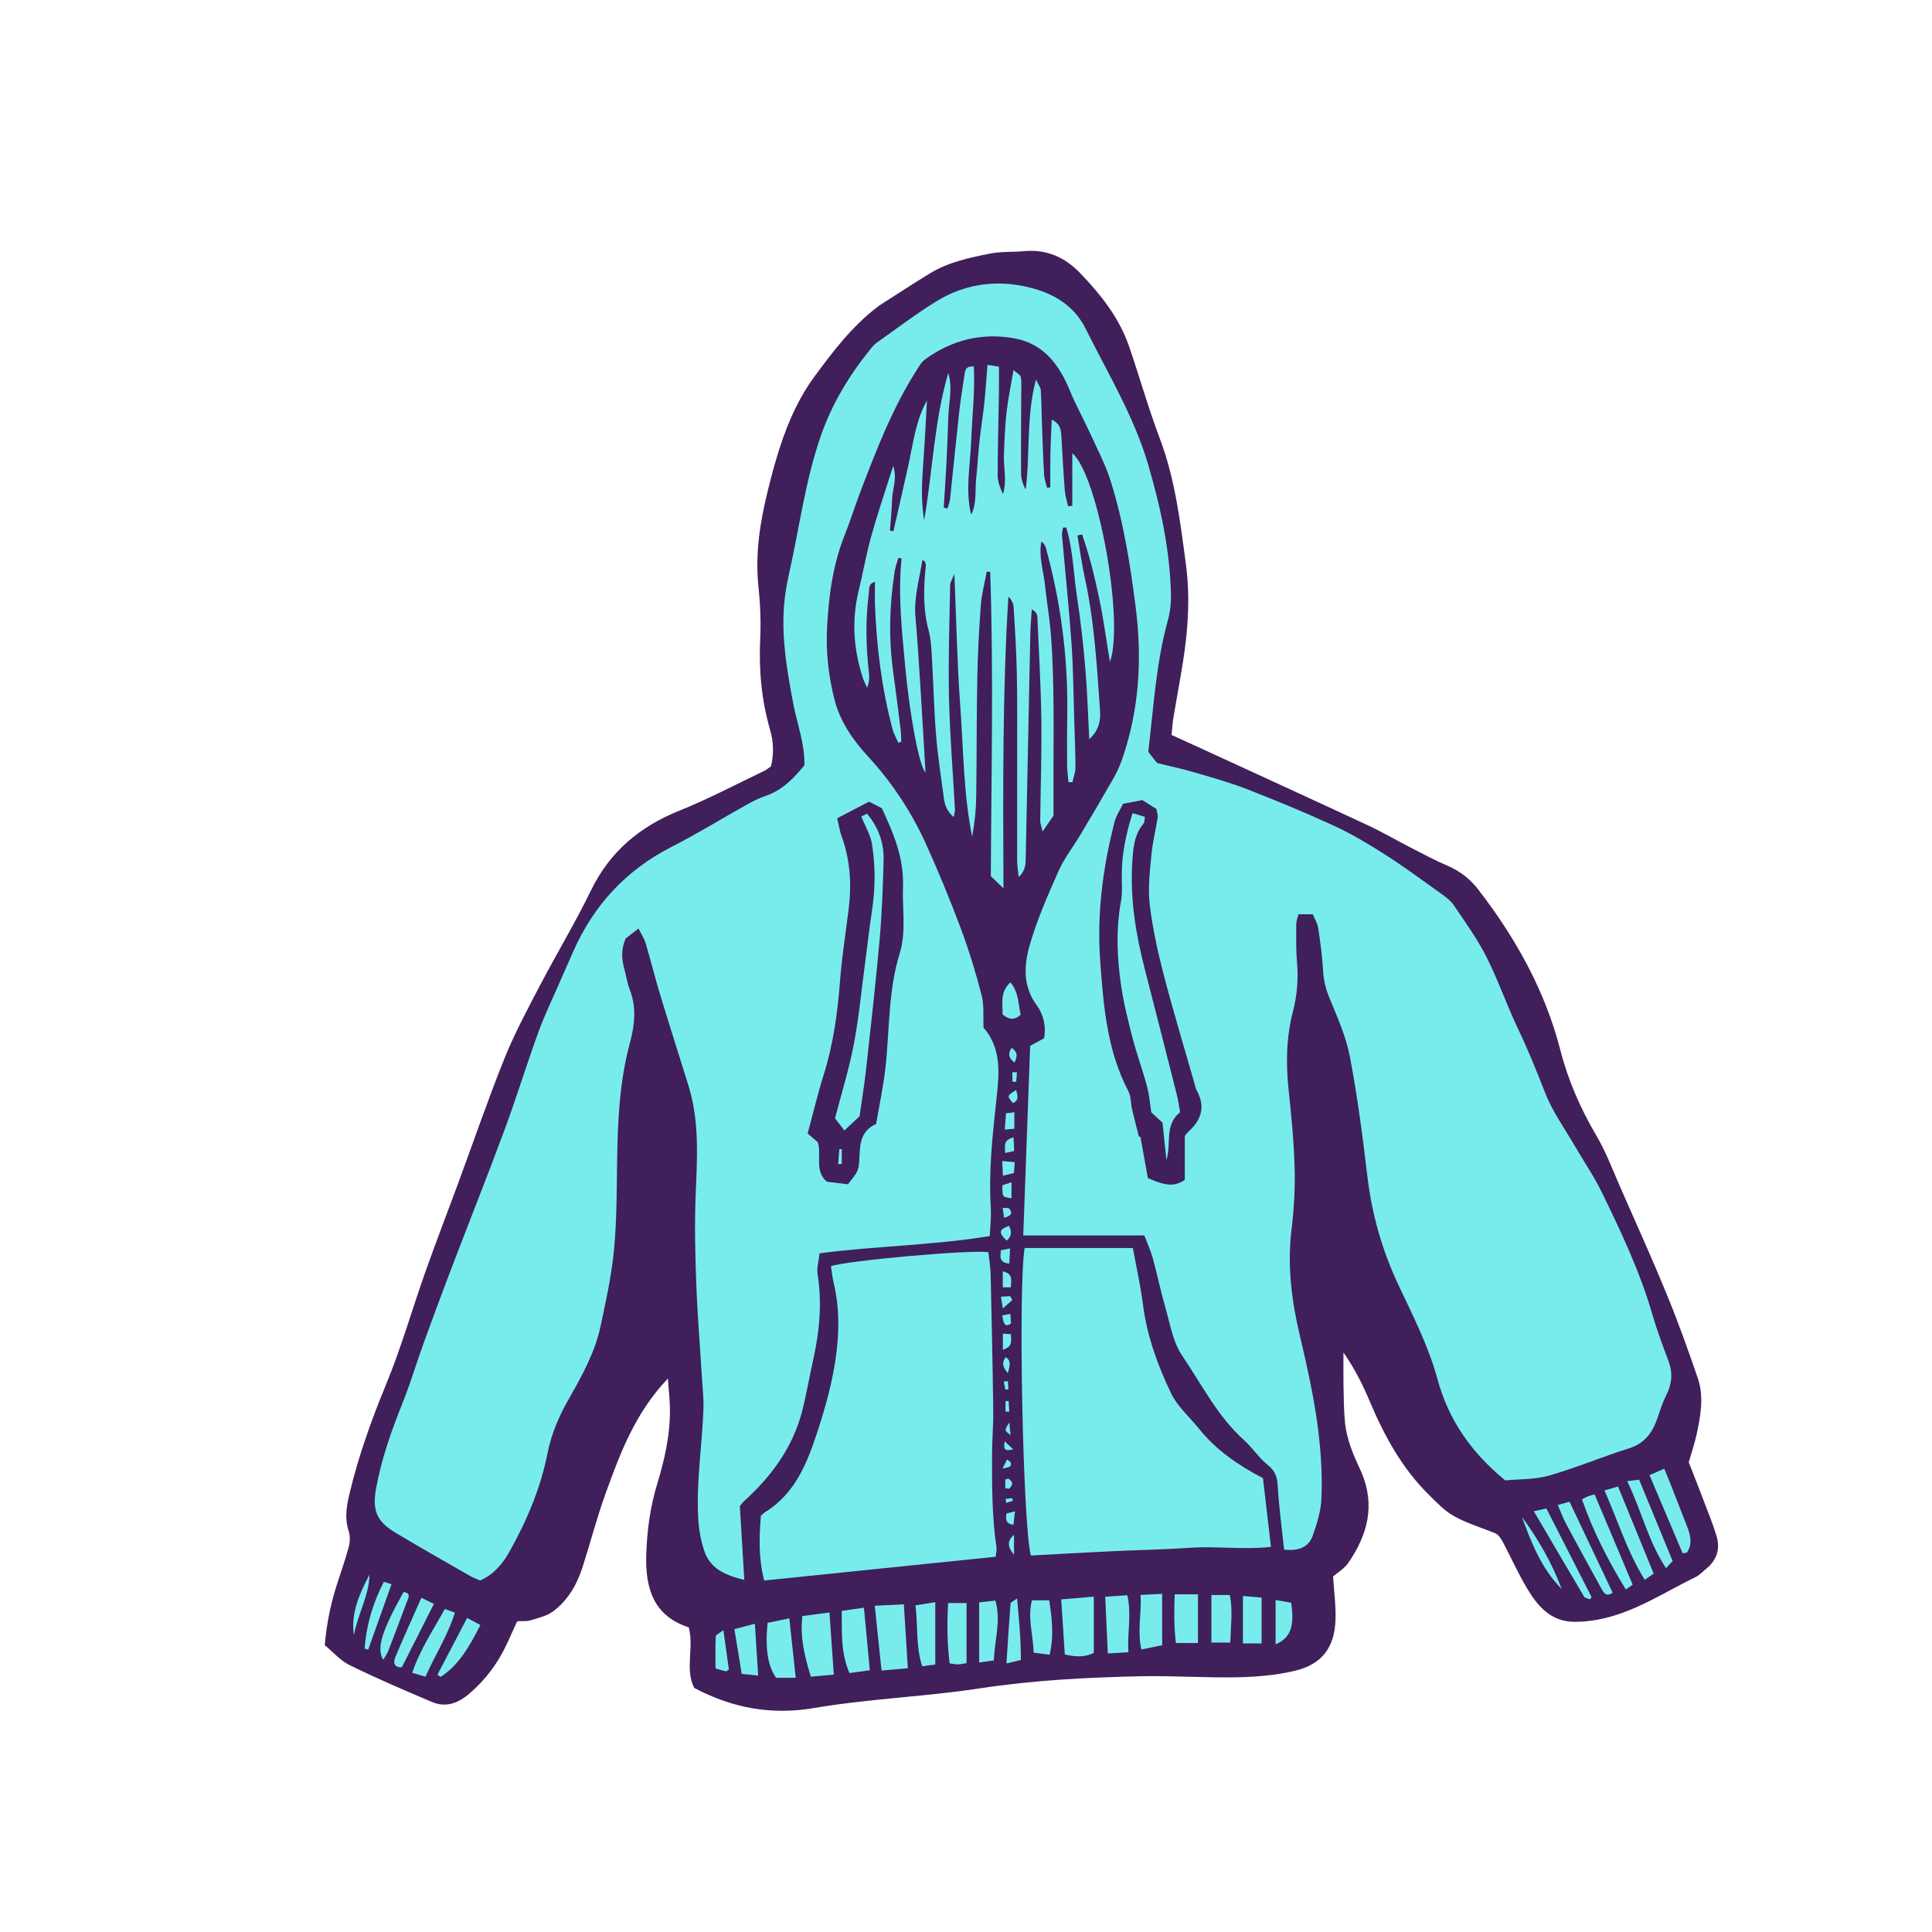 <svg version="1.1" id="svg" xmlns="http://www.w3.org/2000/svg" xmlns:xlink="http://www.w3.org/1999/xlink" x="0px" y="0px"
	 width="200px" height="200px" viewBox="0 0 200 200" enable-background="new 0 0 200 200" xml:space="preserve">
<path class="stroke" fill="#401f5b"  d="M177.705,159.046c-0.354-1.203-0.835-2.369-1.281-3.544c-0.551-1.45-1.123-2.894-1.604-4.129
	c0.326-1.142,0.623-2.002,0.812-2.885c0.415-1.93,0.777-3.901,0.122-5.822c-0.989-2.902-2.028-5.794-3.191-8.63
	c-1.528-3.725-3.188-7.395-4.809-11.08c-0.79-1.796-1.475-3.66-2.466-5.342c-1.652-2.802-2.948-5.738-3.751-8.869
	c-1.595-6.214-4.641-11.661-8.531-16.689c-0.852-1.098-1.904-1.9-3.193-2.452c-1.294-0.552-2.537-1.223-3.789-1.865
	c-1.478-0.758-2.915-1.602-4.419-2.303c-5.793-2.697-11.604-5.354-17.41-8.025c-0.95-0.437-1.903-0.865-2.914-1.325
	c0.067-0.671,0.094-1.216,0.184-1.751c0.313-1.885,0.666-3.763,0.971-5.648c0.55-3.396,0.784-6.852,0.334-10.231
	c-0.587-4.421-1.119-8.877-2.727-13.118c-1.176-3.102-2.071-6.31-3.15-9.449c-1.021-2.972-2.924-5.378-5.069-7.61
	c-1.589-1.653-3.494-2.502-5.83-2.278c-1.152,0.109-2.336,0.022-3.463,0.243c-2.166,0.425-4.348,0.888-6.27,2.059
	c-1.756,1.069-3.475,2.202-5.21,3.307c-0.085,0.055-0.161,0.122-0.241,0.183c-2.635,2.011-4.61,4.623-6.548,7.258
	c-0.71,0.965-1.327,2.017-1.861,3.092c-1.37,2.766-2.199,5.727-2.932,8.708c-0.797,3.239-1.307,6.5-0.954,9.865
	c0.187,1.797,0.267,3.625,0.181,5.428c-0.151,3.202,0.133,6.335,1.024,9.411c0.358,1.239,0.405,2.477,0.094,3.772
	c-0.224,0.152-0.454,0.358-0.722,0.486c-2.901,1.382-5.749,2.895-8.725,4.089c-4.11,1.652-7.217,4.224-9.184,8.265
	c-1.649,3.388-3.604,6.625-5.351,9.969c-1.28,2.448-2.593,4.897-3.619,7.456c-1.723,4.295-3.226,8.678-4.828,13.02
	c-1.114,3.021-2.277,6.023-3.352,9.058c-1.377,3.885-2.505,7.87-4.077,11.673c-1.523,3.688-2.854,7.407-3.775,11.283
	c-0.308,1.291-0.522,2.545-0.087,3.863c0.162,0.493,0.151,1.112,0.016,1.619c-0.365,1.359-0.844,2.688-1.269,4.03
	c-0.621,1.968-1.035,3.974-1.221,6.17c0.857,0.706,1.608,1.596,2.565,2.063c2.795,1.367,5.657,2.604,8.524,3.813
	c1.442,0.609,2.695,0.15,3.881-0.865c1.682-1.441,2.953-3.152,3.88-5.141c0.358-0.767,0.703-1.54,1.071-2.349
	c0.509-0.028,0.979,0.03,1.394-0.097c0.801-0.245,1.684-0.446,2.333-0.932c1.531-1.146,2.459-2.777,3.04-4.581
	c0.816-2.534,1.478-5.122,2.384-7.62c1.505-4.152,3.04-8.313,6.447-11.896c0.085,1.174,0.185,2.064,0.208,2.956
	c0.07,2.752-0.538,5.405-1.329,8.01c-0.725,2.386-1.041,4.816-1.118,7.291c-0.106,3.433,0.74,6.327,4.398,7.502
	c0.568,2.129-0.421,4.324,0.565,6.266c3.94,2.098,8.015,2.832,12.35,2.094c1.685-0.287,3.382-0.506,5.081-0.696
	c4.049-0.457,8.125-0.734,12.15-1.349c5.538-0.847,11.104-1.134,16.684-1.253c3.321-0.071,6.649,0.175,9.971,0.107
	c1.999-0.04,4.038-0.217,5.975-0.68c2.757-0.66,4.065-2.396,4.175-5.212c0.058-1.488-0.155-2.986-0.249-4.542
	c0.465-0.406,1.161-0.81,1.572-1.407c1.994-2.888,2.832-5.979,1.355-9.385c-0.381-0.878-0.809-1.74-1.115-2.644
	c-0.271-0.797-0.489-1.633-0.574-2.468c-0.127-1.25-0.13-2.514-0.158-3.773c-0.023-1.074-0.005-2.15-0.005-3.514
	c1.212,1.749,2.018,3.393,2.735,5.092c1.499,3.549,3.329,6.898,6.102,9.638c0.816,0.806,1.638,1.68,2.622,2.223
	c1.338,0.738,2.835,1.189,4.265,1.764c0.393,0.202,0.64,0.635,0.869,1.078c0.787,1.52,1.504,3.081,2.37,4.554
	c1.102,1.871,2.476,3.507,4.898,3.532c1.045,0.011,2.116-0.123,3.135-0.362c3.427-0.805,6.348-2.76,9.463-4.273
	c0.398-0.193,0.716-0.551,1.069-0.835C177.704,161.53,178.098,160.379,177.705,159.046z"/>
<path fill-rule="evenodd" clip-rule="evenodd" fill="#78eced" class="fill" d="M155.827,153.253c-3.558-2.917-5.883-6.294-7.014-10.469
	c-0.927-3.419-2.542-6.562-4.04-9.744c-1.688-3.589-2.756-7.32-3.222-11.265c-0.489-4.143-1.029-8.288-1.811-12.382
	c-0.4-2.099-1.304-4.117-2.127-6.112c-0.396-0.958-0.603-1.88-0.658-2.902c-0.079-1.452-0.282-2.901-0.501-4.34
	c-0.07-0.468-0.356-0.904-0.56-1.394c-0.534,0-0.964,0-1.479,0c-0.088,0.373-0.229,0.7-0.229,1.028
	c-0.003,1.309-0.035,2.625,0.08,3.926c0.152,1.73,0.014,3.425-0.417,5.091c-0.69,2.673-0.749,5.36-0.455,8.093
	c0.291,2.702,0.548,5.417,0.624,8.13c0.06,2.107-0.061,4.236-0.316,6.33c-0.459,3.765,0,7.413,0.869,11.071
	c1.316,5.54,2.474,11.122,2.22,16.863c-0.057,1.272-0.464,2.558-0.889,3.776c-0.44,1.265-1.52,1.615-2.972,1.465
	c-0.232-2.208-0.535-4.392-0.658-6.585c-0.052-0.936-0.264-1.56-1.025-2.172c-0.928-0.747-1.603-1.804-2.495-2.608
	c-2.742-2.472-4.366-5.768-6.393-8.745c-0.951-1.398-1.23-3.271-1.72-4.956c-0.491-1.689-0.839-3.42-1.306-5.117
	c-0.209-0.765-0.552-1.494-0.872-2.34c-4.148,0-8.25,0-12.534,0c0.24-6.601,0.475-13.064,0.713-19.628
	c0.404-0.22,0.878-0.479,1.45-0.789c0.214-1.221-0.063-2.455-0.756-3.395c-1.496-2.023-1.332-4.23-0.714-6.335
	c0.761-2.595,1.856-5.104,2.959-7.581c0.587-1.319,1.509-2.487,2.255-3.738c1.132-1.899,2.257-3.801,3.353-5.721
	c0.372-0.65,0.705-1.339,0.952-2.047c1.796-5.141,2.109-10.425,1.427-15.791c-0.565-4.438-1.254-8.862-2.612-13.137
	c-0.529-1.665-1.356-3.238-2.085-4.835c-0.688-1.507-1.504-2.96-2.131-4.491c-1.09-2.664-2.717-4.815-5.659-5.37
	c-3.344-0.629-6.497,0.124-9.275,2.137c-0.464,0.337-0.771,0.918-1.088,1.424c-2.422,3.865-4.039,8.102-5.66,12.334
	c-0.558,1.457-1.013,2.953-1.593,4.401c-1.235,3.081-1.669,6.285-1.843,9.584c-0.135,2.552,0.141,5.028,0.754,7.462
	c0.576,2.278,1.878,4.19,3.475,5.92c2.514,2.72,4.531,5.794,6.05,9.163c1.281,2.844,2.475,5.732,3.565,8.652
	c0.845,2.259,1.549,4.577,2.154,6.911c0.271,1.044,0.144,2.19,0.201,3.369c1.959,2.222,1.597,4.983,1.305,7.657
	c-0.399,3.649-0.785,7.284-0.561,10.964c0.061,0.988-0.063,1.986-0.101,2.941c-5.916,0.974-11.753,1.013-17.621,1.787
	c-0.095,0.855-0.307,1.509-0.21,2.112c0.478,2.988,0.214,5.922-0.438,8.848c-0.394,1.768-0.693,3.558-1.138,5.312
	c-0.958,3.788-3.172,6.793-6.024,9.376c-0.111,0.1-0.197,0.229-0.443,0.52c0.144,2.376,0.299,4.914,0.464,7.641
	c-2.009-0.501-3.55-1.146-4.172-3.082c-0.354-1.107-0.544-2.207-0.606-3.385c-0.197-3.788,0.419-7.521,0.548-11.283
	c0.035-1.002-0.086-2.009-0.147-3.013c-0.202-3.315-0.475-6.628-0.599-9.947c-0.114-3.009-0.182-6.028-0.066-9.035
	c0.15-3.832,0.427-7.651-0.73-11.388c-0.982-3.174-2-6.336-2.963-9.516c-0.526-1.733-0.953-3.495-1.469-5.231
	c-0.146-0.495-0.449-0.944-0.748-1.553c-0.588,0.458-1.011,0.787-1.342,1.044c-0.464,1.107-0.409,2.093-0.141,3.089
	c0.196,0.729,0.305,1.49,0.576,2.189c0.709,1.833,0.521,3.633,0.025,5.472c-1.07,3.969-1.271,8.037-1.332,12.123
	c-0.045,3.117-0.031,6.248-0.323,9.346c-0.249,2.644-0.833,5.264-1.383,7.871c-0.58,2.738-1.934,5.173-3.305,7.579
	c-1.004,1.763-1.794,3.585-2.191,5.59c-0.72,3.639-2.151,7.017-3.964,10.236c-0.699,1.243-1.593,2.315-3.011,2.956
	c-0.337-0.15-0.716-0.281-1.057-0.477c-2.576-1.479-5.163-2.942-7.71-4.471c-1.946-1.166-2.42-2.306-2.014-4.559
	c0.556-3.086,1.598-6.017,2.763-8.921c0.805-2.003,1.418-4.084,2.153-6.116c0.925-2.556,1.867-5.105,2.836-7.644
	c1.848-4.84,3.768-9.654,5.567-14.511c1.237-3.339,2.276-6.75,3.495-10.096c0.652-1.79,1.493-3.513,2.253-5.264
	c0.439-1.013,0.888-2.023,1.334-3.034c2.128-4.829,5.497-8.463,10.229-10.874c2.641-1.346,5.169-2.911,7.759-4.356
	c0.614-0.343,1.251-0.666,1.913-0.889c1.753-0.593,2.949-1.836,4.042-3.188c0.043-2.232-0.74-4.231-1.138-6.299
	c-0.637-3.312-1.213-6.638-0.988-10.028c0.079-1.2,0.288-2.4,0.553-3.575c1.07-4.754,1.669-9.612,3.292-14.248
	c1.167-3.333,2.959-6.266,5.163-8.982c0.188-0.232,0.399-0.465,0.643-0.636c2.058-1.448,4.062-2.983,6.204-4.294
	c2.678-1.638,5.731-2.148,8.749-1.573c2.729,0.521,5.27,1.695,6.647,4.469c2.303,4.639,5.015,9.096,6.478,14.107
	c1.287,4.405,2.257,8.886,2.344,13.503c0.016,0.847-0.091,1.724-0.317,2.538c-1.235,4.445-1.479,9.029-2.035,13.626
	c0.295,0.379,0.598,0.769,0.907,1.164c1.286,0.319,2.565,0.59,3.817,0.957c1.832,0.536,3.682,1.044,5.458,1.736
	c3.046,1.188,6.074,2.436,9.042,3.803c1.819,0.84,3.56,1.88,5.252,2.959c1.951,1.245,3.818,2.62,5.703,3.968
	c0.527,0.377,1.093,0.778,1.449,1.3c1.185,1.743,2.429,3.472,3.376,5.344c1.225,2.419,2.11,5.007,3.278,7.458
	c1.041,2.183,1.94,4.406,2.819,6.656c0.759,1.94,2.025,3.683,3.082,5.506c0.909,1.566,1.945,3.068,2.738,4.69
	c2.007,4.115,3.971,8.255,5.255,12.677c0.477,1.643,1.079,3.251,1.678,4.854c0.454,1.215,0.369,2.34-0.214,3.493
	c-0.383,0.757-0.645,1.579-0.919,2.387c-0.51,1.499-1.305,2.639-2.945,3.155c-2.781,0.877-5.48,2.019-8.28,2.821
	C158.896,153.171,157.289,153.106,155.827,153.253z M86.664,84.705c0.184,0.758,0.268,1.339,0.464,1.878
	c0.88,2.417,1.042,4.898,0.736,7.427c-0.303,2.494-0.709,4.979-0.899,7.479c-0.253,3.319-0.693,6.585-1.697,9.774
	c-0.629,2.002-1.111,4.05-1.659,6.076c0.427,0.366,0.764,0.656,1.05,0.902c0.432,1.358-0.397,2.926,0.936,4.089
	c0.75,0.091,1.522,0.185,2.179,0.264c1.116-1.384,1.128-1.429,1.198-2.88c0.062-1.323,0.139-2.646,1.724-3.363
	c0.322-1.896,0.736-3.812,0.957-5.75c0.451-3.967,0.272-7.998,1.48-11.891c0.694-2.231,0.26-4.598,0.344-6.903
	c0.109-2.999-0.995-5.587-2.193-8.146c-0.432-0.221-0.785-0.401-1.32-0.673C88.992,83.492,87.946,84.037,86.664,84.705z
	 M116.256,83.208c-0.277,0.583-0.709,1.218-0.888,1.918c-1.205,4.708-1.829,9.469-1.475,14.357c0.336,4.638,0.698,9.235,2.91,13.464
	c0.288,0.551,0.246,1.27,0.392,1.902c0.22,0.949,0.471,1.893,0.709,2.837c0.05-0.011,0.099-0.022,0.148-0.034
	c0.266,1.474,0.532,2.947,0.776,4.304c1.944,0.867,2.828,0.867,3.822,0.18c0-1.585,0-3.08,0-4.556
	c0.167-0.188,0.284-0.354,0.432-0.486c1.315-1.196,1.704-2.562,0.813-4.191c-0.142-0.26-0.193-0.571-0.276-0.86
	c-1.063-3.724-2.191-7.43-3.163-11.178c-0.617-2.379-1.148-4.802-1.438-7.237c-0.198-1.67,0.018-3.403,0.173-5.096
	c0.121-1.317,0.448-2.613,0.655-3.925c0.037-0.233-0.071-0.489-0.134-0.862c-0.491-0.312-1.026-0.649-1.457-0.922
	C117.536,82.962,116.995,83.065,116.256,83.208z"/>
<path fill-rule="evenodd" clip-rule="evenodd" fill="#78eced" class="fill" d="M102.319,129.634c0.079,0.76,0.216,1.55,0.234,2.343
	c0.108,4.676,0.207,9.353,0.267,14.03c0.02,1.559-0.127,3.119-0.126,4.679c0.001,3.17-0.011,6.342,0.461,9.491
	c0.042,0.282-0.046,0.586-0.083,0.975c-7.965,0.817-15.894,1.632-23.961,2.46c-0.606-2.31-0.52-4.482-0.346-6.712
	c0.168-0.136,0.312-0.284,0.481-0.39c3.031-1.896,4.264-4.942,5.322-8.144c0.902-2.732,1.668-5.485,2.021-8.348
	c0.297-2.413,0.289-4.811-0.283-7.191c-0.139-0.579-0.193-1.178-0.283-1.745C87.459,130.507,100.755,129.327,102.319,129.634z"/>
<path fill-rule="evenodd" clip-rule="evenodd" fill="#78eced" class="fill" d="M102.149,59.167c-0.212,1.161-0.527,2.314-0.615,3.485
	c-0.188,2.51-0.317,5.027-0.365,7.544c-0.079,4.079-0.053,8.159-0.11,12.238c-0.02,1.39-0.159,2.778-0.423,4.169
	c-0.901-4.451-0.896-8.975-1.227-13.462c-0.327-4.453-0.408-8.923-0.612-13.734c-0.226,0.581-0.433,0.87-0.438,1.163
	c-0.066,3.873-0.207,7.749-0.121,11.621c0.086,3.874,0.408,7.744,0.62,11.618c0.01,0.183-0.061,0.371-0.133,0.771
	c-0.676-0.588-0.913-1.215-1.004-1.887c-0.297-2.191-0.64-4.382-0.819-6.584c-0.219-2.706-0.276-5.424-0.436-8.135
	c-0.053-0.901-0.098-1.825-0.33-2.689c-0.601-2.236-0.532-4.479-0.295-6.74c0.015-0.139-0.06-0.289-0.107-0.43
	c-0.012-0.034-0.083-0.048-0.249-0.137c-0.304,1.982-0.894,3.865-0.717,5.879c0.215,2.456,0.366,4.917,0.522,7.379
	c0.185,2.901,0.345,5.803,0.519,8.742c-0.707-0.799-1.649-6.143-2.092-10.88c-0.352-3.757-0.768-7.504-0.39-11.293
	c-0.109-0.018-0.217-0.035-0.324-0.053c-0.129,0.449-0.305,0.892-0.378,1.351c-0.554,3.501-0.644,7.011-0.152,10.53
	c0.271,1.944,0.512,3.894,0.753,5.843c0.054,0.435,0.05,0.876,0.073,1.314c-0.1,0.034-0.2,0.07-0.3,0.104
	c-0.203-0.465-0.471-0.914-0.6-1.398c-1.116-4.198-1.653-8.48-1.82-12.812c-0.03-0.786-0.004-1.573-0.004-2.447
	c-0.729,0.195-0.575,0.761-0.634,1.207c-0.365,2.764-0.298,5.525,0.021,8.288c0.054,0.466,0.007,0.943-0.201,1.458
	c-0.15-0.345-0.333-0.678-0.448-1.033c-0.951-2.937-1.166-5.907-0.44-8.931c0.458-1.908,0.797-3.847,1.323-5.734
	c0.652-2.34,1.442-4.642,2.271-7.272c0.435,1.391-0.095,2.416-0.118,3.456c-0.024,1.087-0.146,2.172-0.225,3.258
	c0.121,0.02,0.241,0.039,0.362,0.058c0.517-2.28,1.046-4.558,1.548-6.841c0.5-2.271,0.755-4.607,1.928-6.704
	c-0.121,2.099-0.22,4.2-0.373,6.298c-0.147,2.032-0.278,4.061,0.082,6.104c0.875-5.072,1.036-10.251,2.49-15.232
	c0.475,1.5,0.064,2.982,0.012,4.465c-0.058,1.61-0.115,3.222-0.196,4.832c-0.079,1.549-0.186,3.096-0.282,4.644
	c0.133,0.023,0.264,0.046,0.397,0.069c0.089-0.328,0.224-0.649,0.259-0.982c0.322-2.997,0.61-5.999,0.943-8.995
	c0.15-1.344,0.385-2.68,0.574-4.02c0.064-0.459,0.257-0.747,0.943-0.696c0.128,2.605-0.179,5.185-0.277,7.77
	c-0.098,2.519-0.622,5.043,0,7.571c0.6-1.187,0.389-2.474,0.517-3.712c0.134-1.301,0.207-2.608,0.347-3.909
	c0.14-1.299,0.354-2.588,0.492-3.887c0.135-1.288,0.217-2.583,0.332-3.997c0.471,0.074,0.783,0.122,1.189,0.186
	c0,0.971,0.013,1.866-0.002,2.761c-0.045,2.817-0.129,5.634-0.133,8.452c0,0.664,0.251,1.328,0.546,1.973
	c0.441-1.367,0.053-2.728,0.104-4.078c0.056-1.458,0.107-2.921,0.27-4.37c0.154-1.385,0.447-2.754,0.723-4.38
	c0.343,0.307,0.698,0.47,0.748,0.699c0.103,0.482,0.051,1,0.05,1.503c-0.007,2.82-0.034,5.641-0.016,8.462
	c0.004,0.566,0.173,1.133,0.476,1.691c0.478-3.685,0.032-7.433,1.064-11.383c0.259,0.55,0.482,0.817,0.5,1.096
	c0.073,1.155,0.078,2.314,0.12,3.472c0.064,1.761,0.122,3.522,0.223,5.281c0.025,0.458,0.2,0.907,0.306,1.36
	c0.113-0.016,0.226-0.03,0.339-0.044c0-1.156-0.018-2.312,0.005-3.467c0.023-1.145,0.088-2.286,0.141-3.54
	c0.919,0.429,0.958,1.08,0.997,1.736c0.111,1.86,0.208,3.722,0.353,5.581c0.043,0.554,0.225,1.097,0.344,1.646
	c0.145-0.014,0.29-0.028,0.435-0.041c0-1.754,0-3.509,0-5.447c2.664,2.238,5.402,17.459,3.895,21.603
	c-0.367-2.212-0.662-4.438-1.122-6.629c-0.466-2.222-1.009-4.437-1.764-6.576c-0.159,0.037-0.317,0.075-0.476,0.112
	c0.248,1.452,0.439,2.917,0.756,4.354c1.001,4.545,1.255,9.172,1.586,13.792c0.077,1.088-0.169,2.082-1.12,2.946
	c-0.128-2.413-0.195-4.829-0.399-7.235c-0.212-2.503-0.486-5.006-0.867-7.487c-0.367-2.396-0.404-4.858-1.117-7.194
	c-0.11,0.003-0.222,0.006-0.332,0.008c-0.04,0.252-0.131,0.51-0.11,0.756c0.328,3.762,0.726,7.518,0.991,11.283
	c0.188,2.658,0.197,5.327,0.282,7.993c0.051,1.61,0.122,3.222,0.122,4.832c0,0.5-0.204,1-0.313,1.5
	c-0.137-0.005-0.273-0.009-0.41-0.014c-0.051-0.613-0.139-1.227-0.143-1.841c-0.013-1.812-0.002-3.625,0.019-5.438
	c0.069-5.775-0.693-11.441-2.223-17.007c-0.062-0.224-0.2-0.426-0.456-0.615c-0.294,1.527,0.211,2.993,0.368,4.477
	c0.168,1.6,0.443,3.189,0.587,4.792c0.14,1.553,0.198,3.116,0.248,4.676c0.05,1.561,0.056,3.124,0.062,4.685
	c0.007,1.612-0.009,3.224-0.012,4.835c-0.003,1.561,0,3.12,0,4.911c-0.237,0.343-0.603,0.875-1.128,1.638
	c-0.122-0.54-0.248-0.837-0.245-1.133c0.035-3.472,0.164-6.945,0.117-10.416c-0.048-3.571-0.257-7.142-0.415-10.712
	c-0.012-0.258-0.18-0.51-0.574-0.739c-0.052,0.825-0.134,1.648-0.151,2.475c-0.165,7.704-0.318,15.41-0.475,23.115
	c-0.013,0.692,0.035,1.4-0.728,2.125c-0.067-0.684-0.16-1.19-0.161-1.698c-0.008-3.677,0.006-7.354,0.003-11.03
	c-0.002-2.818,0.021-5.637-0.039-8.453c-0.05-2.26-0.191-4.52-0.329-6.775c-0.022-0.382-0.229-0.752-0.542-1.088
	c-0.617,9.962-0.551,19.893-0.512,30.211c-0.591-0.569-0.923-0.889-1.307-1.257c0.048-10.511,0.292-21.009-0.066-31.502
	C102.388,59.186,102.269,59.177,102.149,59.167z"/>
<path fill-rule="evenodd" clip-rule="evenodd" fill="#78eced" class="fill" d="M106.071,129.196c3.753,0,7.455,0,11.204,0
	c0.353,1.941,0.794,3.894,1.047,5.869c0.415,3.239,1.521,6.266,2.904,9.164c0.651,1.363,1.902,2.438,2.875,3.651
	c1.766,2.2,4.021,3.773,6.641,5.138c0.263,2.263,0.535,4.595,0.828,7.116c-2.852,0.315-5.603-0.096-8.339,0.089
	c-2.761,0.188-5.531,0.236-8.296,0.369c-2.751,0.131-5.5,0.289-8.219,0.434C105.899,158.108,105.384,133.315,106.071,129.196z"/>
<path fill-rule="evenodd" clip-rule="evenodd" fill="#78eced" class="fill" d="M110.227,171.263c-0.124-1.888-0.243-3.712-0.372-5.695
	c1.188-0.1,2.206-0.185,3.376-0.283c0,2.028,0,3.866,0,5.821C112.306,171.576,111.315,171.53,110.227,171.263z"/>
<path fill-rule="evenodd" clip-rule="evenodd" fill="#78eced" class="fill" d="M93.567,166.077c0.145,2.315,0.272,4.357,0.413,6.618
	c-0.958,0.083-1.767,0.153-2.725,0.236c-0.238-2.28-0.459-4.401-0.698-6.703C91.619,166.175,92.489,166.132,93.567,166.077z"/>
<path fill-rule="evenodd" clip-rule="evenodd" fill="#78eced" class="fill" d="M83.057,167.298c0.956-0.129,1.817-0.245,2.808-0.378
	c0.155,2.206,0.296,4.232,0.45,6.434c-0.826,0.075-1.587,0.144-2.378,0.215C83.312,171.517,82.809,169.6,83.057,167.298z"/>
<path fill-rule="evenodd" clip-rule="evenodd" fill="#78eced" class="fill" d="M87.934,173.194c-0.919-2.124-0.768-4.216-0.794-6.44
	c0.755-0.107,1.418-0.201,2.293-0.325c0.209,2.214,0.404,4.273,0.611,6.473C89.233,173.015,88.57,173.105,87.934,173.194z"/>
<path fill-rule="evenodd" clip-rule="evenodd" fill="#78eced" class="fill" d="M82.373,173.683c-0.789,0-1.421,0-2.03,0
	c-0.859-1.207-1.147-3.005-0.885-5.687c0.698-0.145,1.449-0.299,2.252-0.465C81.935,169.618,82.142,171.543,82.373,173.683z"/>
<path fill-rule="evenodd" clip-rule="evenodd" fill="#78eced" class="fill" d="M166.095,154.292c0.554-0.163,0.875-0.258,1.4-0.413
	c1.232,3.011,2.443,5.969,3.693,9.02c-0.275,0.191-0.536,0.371-0.926,0.641C168.453,160.632,167.497,157.467,166.095,154.292z"/>
<path fill-rule="evenodd" clip-rule="evenodd" fill="#78eced" class="fill" d="M168.306,164.548c-1.846-3.013-3.393-6.043-4.543-9.333
	c0.302-0.154,0.467-0.257,0.646-0.326c0.18-0.069,0.374-0.107,0.664-0.188c1.31,3.103,2.605,6.174,3.942,9.341
	C168.851,164.159,168.636,164.312,168.306,164.548z"/>
<path fill-rule="evenodd" clip-rule="evenodd" fill="#78eced" class="fill" d="M114.678,171.163c-0.094-2.063-0.176-3.893-0.265-5.871
	c0.866-0.06,1.539-0.104,2.286-0.155c0.47,1.988-0.024,3.864,0.115,5.901C116.135,171.077,115.525,171.113,114.678,171.163z"/>
<path fill-rule="evenodd" clip-rule="evenodd" fill="#78eced" class="fill" d="M98.15,165.947c0.72,0,1.252,0,1.908,0c0,2.1,0,4.12,0,6.22
	c-0.321,0.051-0.604,0.121-0.889,0.131c-0.241,0.008-0.483-0.055-0.861-0.104C98.049,170.149,98.025,168.134,98.15,165.947z"/>
<path fill-rule="evenodd" clip-rule="evenodd" fill="#78eced" class="fill" d="M118.078,165.105c0.838-0.041,1.459-0.072,2.228-0.11
	c0,1.833,0,3.505,0,5.317c-0.685,0.141-1.341,0.276-2.148,0.443C117.715,168.854,118.179,167.092,118.078,165.105z"/>
<path fill-rule="evenodd" clip-rule="evenodd" fill="#78eced" class="fill" d="M174.187,160.794c-1.121-2.643-2.241-5.285-3.429-8.087
	c0.519-0.228,0.94-0.412,1.524-0.668c0.27,0.657,0.497,1.19,0.708,1.729c0.547,1.393,1.082,2.791,1.631,4.184
	c0.37,0.94,0.627,1.871-0.004,2.778C174.473,160.751,174.33,160.773,174.187,160.794z"/>
<path fill-rule="evenodd" clip-rule="evenodd" fill="#78eced" class="fill" d="M124.013,170.084c-0.841,0-1.481,0-2.287,0
	c-0.199-1.658-0.186-3.279-0.124-5.037c0.825,0,1.547,0,2.411,0C124.013,166.668,124.013,168.288,124.013,170.084z"/>
<path fill-rule="evenodd" clip-rule="evenodd" fill="#78eced" class="fill" d="M166.938,164.872c-0.566,0.439-0.875,0.106-1.107-0.316
	c-1.254-2.276-2.502-4.555-3.73-6.846c-0.303-0.567-0.521-1.181-0.838-1.913c0.472-0.13,0.864-0.239,1.217-0.337
	C164.004,158.676,165.473,161.777,166.938,164.872z"/>
<path fill-rule="evenodd" clip-rule="evenodd" fill="#78eced" class="fill" d="M96.821,172.309c-0.429,0.058-0.857,0.117-1.354,0.185
	c-0.669-2.058-0.434-4.117-0.695-6.308c0.664-0.108,1.27-0.205,2.048-0.331C96.821,168.032,96.821,170.062,96.821,172.309z"/>
<path fill-rule="evenodd" clip-rule="evenodd" fill="#78eced" class="fill" d="M108.652,171.297c-0.625-0.08-1.064-0.137-1.65-0.211
	c-0.037-1.812-0.65-3.553-0.179-5.423c0.619,0,1.156,0,1.796,0C108.881,167.501,109.139,169.31,108.652,171.297z"/>
<path fill-rule="evenodd" clip-rule="evenodd" fill="#78eced" class="fill" d="M168.443,153.327c0.581-0.071,0.862-0.106,1.24-0.152
	c1.154,2.805,2.294,5.572,3.469,8.426c-0.175,0.188-0.36,0.388-0.687,0.738C170.609,159.542,169.938,156.383,168.443,153.327z"/>
<path fill-rule="evenodd" clip-rule="evenodd" fill="#78eced" class="fill" d="M101.362,165.876c0.542-0.06,1.077-0.117,1.683-0.184
	c0.601,2.085-0.083,4.043-0.159,6.194c-0.443,0.062-0.892,0.125-1.524,0.215C101.362,169.937,101.362,167.955,101.362,165.876z"/>
<path fill-rule="evenodd" clip-rule="evenodd" fill="#78eced" class="fill" d="M127.356,170.035c-0.705,0-1.272,0-1.954,0c0-1.645,0-3.22,0-4.918
	c0.595,0,1.166,0,1.913,0C127.632,166.708,127.414,168.315,127.356,170.035z"/>
<path fill-rule="evenodd" clip-rule="evenodd" fill="#78eced" class="fill" d="M46.042,166.562c0.435,0.155,0.658,0.235,1.046,0.374
	c-0.71,2.339-2.03,4.339-3.043,6.634c-0.445-0.129-0.838-0.242-1.371-0.397C43.484,170.736,44.843,168.772,46.042,166.562z"/>
<path fill-rule="evenodd" clip-rule="evenodd" fill="#78eced" class="fill" d="M164.593,165.561c-0.208-0.089-0.515-0.116-0.606-0.271
	c-1.716-2.883-3.405-5.779-5.203-8.848c0.597-0.133,0.944-0.21,1.297-0.288c1.595,3.129,3.14,6.159,4.685,9.19
	C164.708,165.416,164.649,165.488,164.593,165.561z"/>
<path fill-rule="evenodd" clip-rule="evenodd" fill="#78eced" class="fill" d="M130.602,170.13c-0.668,0-1.25,0-1.932,0c0-1.607,0-3.186,0-4.917
	c0.657,0.059,1.23,0.109,1.932,0.172C130.602,167,130.602,168.521,130.602,170.13z"/>
<path fill-rule="evenodd" clip-rule="evenodd" fill="#78eced" class="fill" d="M76.024,168.644c0.88-0.23,1.443-0.377,2.119-0.555
	c0.115,1.803,0.221,3.472,0.342,5.364c-0.552-0.056-1.044-0.105-1.703-0.172C76.527,171.724,76.291,170.269,76.024,168.644z"/>
<path fill-rule="evenodd" clip-rule="evenodd" fill="#78eced" class="fill" d="M43.619,165.403c0.582,0.282,0.951,0.462,1.299,0.632
	c-1.141,2.255-2.218,4.385-3.32,6.563c-0.795,0.038-0.916-0.476-0.672-1.057C41.757,169.56,42.649,167.602,43.619,165.403z"/>
<path fill-rule="evenodd" clip-rule="evenodd" fill="#78eced" class="fill" d="M48.357,167.487c0.517,0.278,0.894,0.48,1.37,0.736
	c-1.085,2.114-2.152,4.087-4.104,5.366c-0.115-0.07-0.23-0.143-0.346-0.213C46.271,171.478,47.264,169.578,48.357,167.487z"/>
<path fill-rule="evenodd" clip-rule="evenodd" fill="#78eced" class="fill" d="M104.187,172.202c0.147-2.257,0.271-4.239,0.426-6.22
	c0.009-0.117,0.279-0.217,0.678-0.508c0.193,2.236,0.402,4.236,0.388,6.364C105.294,171.932,104.937,172.02,104.187,172.202z"/>
<path fill-rule="evenodd" clip-rule="evenodd" fill="#78eced" class="fill" d="M132.05,170.22c0-1.6,0-3.011,0-4.591
	c0.547,0.099,1.098,0.197,1.611,0.289C134.032,168.305,133.613,169.571,132.05,170.22z"/>
<path fill-rule="evenodd" clip-rule="evenodd" fill="#78eced" class="fill" d="M39.674,171.816c-0.725-1.157-0.16-2.965,2.108-7.02
	c0.847,0.144,0.462,0.673,0.311,1.083c-0.622,1.683-1.256,3.36-1.903,5.034C40.072,171.216,39.867,171.482,39.674,171.816z"/>
<path fill-rule="evenodd" clip-rule="evenodd" fill="#78eced" class="fill" d="M37.745,170.67c0.17-2.404,0.838-4.676,1.985-6.921
	c0.266,0.082,0.481,0.149,0.8,0.249c-0.821,2.307-1.616,4.537-2.41,6.768C37.996,170.734,37.871,170.702,37.745,170.67z"/>
<path fill-rule="evenodd" clip-rule="evenodd" fill="#78eced" class="fill" d="M157.549,157.024c1.677,2.302,3.113,4.763,4.109,7.463
	C159.589,162.403,158.534,159.745,157.549,157.024z"/>
<path fill-rule="evenodd" clip-rule="evenodd" fill="#78eced" class="fill" d="M105.665,105.031c-0.65,0.621-1.218,0.523-1.886-0.021
	c0.062-1.045-0.335-2.244,0.813-3.317C105.501,102.763,105.387,103.976,105.665,105.031z"/>
<path fill-rule="evenodd" clip-rule="evenodd" fill="#78eced" class="fill" d="M74.068,172.717c0-1.145-0.029-2.232,0.029-3.316
	c0.009-0.179,0.397-0.337,0.789-0.647c0.21,1.504,0.39,2.802,0.567,4.067c-0.151,0.097-0.242,0.204-0.308,0.19
	C74.815,172.938,74.492,172.836,74.068,172.717z"/>
<path fill-rule="evenodd" clip-rule="evenodd" fill="#78eced" class="fill" d="M36.634,169.293c-0.334-2.317,0.585-4.319,1.618-6.295
	C38.206,165.213,37.011,167.147,36.634,169.293z"/>
<path fill-rule="evenodd" clip-rule="evenodd" fill="#78eced" class="fill" d="M105.005,116.848c-0.327,0.03-0.566,0.052-0.991,0.09
	c0.045-0.601,0.085-1.119,0.128-1.689c0.321-0.04,0.55-0.068,0.863-0.107C105.005,115.751,105.005,116.277,105.005,116.848z"/>
<path fill-rule="evenodd" clip-rule="evenodd" fill="#78eced" class="fill" d="M103.75,120.188c0.576,0.054,0.903,0.083,1.298,0.12
	c-0.032,0.403-0.059,0.734-0.09,1.121c-0.353,0.087-0.67,0.165-1.136,0.281C103.798,121.198,103.779,120.786,103.75,120.188z"/>
<path fill-rule="evenodd" clip-rule="evenodd" fill="#78eced" class="fill" d="M104.713,122.381c0,0.707,0,1.179,0,1.659
	c-0.959-0.122-0.959-0.122-0.942-1.338C104,122.624,104.255,122.537,104.713,122.381z"/>
<path fill-rule="evenodd" clip-rule="evenodd" fill="#78eced" class="fill" d="M104.562,129.24c-0.029,0.581-0.051,1.033-0.079,1.564
	c-1.082-0.096-0.932-0.709-0.872-1.378C103.878,129.374,104.138,129.324,104.562,129.24z"/>
<path fill-rule="evenodd" clip-rule="evenodd" fill="#78eced" class="fill" d="M104.455,126.9c0.299,0.579,0.282,1.08-0.252,1.531
	C103.351,127.595,103.403,127.27,104.455,126.9z"/>
<path fill-rule="evenodd" clip-rule="evenodd" fill="#78eced" class="fill" d="M104.921,117.74c0.026,0.573,0.043,0.946,0.064,1.41
	c-0.313,0.069-0.566,0.125-0.933,0.207C104.055,118.666,103.794,118.019,104.921,117.74z"/>
<path fill-rule="evenodd" clip-rule="evenodd" fill="#78eced" class="fill" d="M104.635,133.262c-0.351,0-0.537,0-0.827,0
	c0-0.507,0-1.001,0-1.653C104.856,131.833,104.701,132.489,104.635,133.262z"/>
<path fill-rule="evenodd" clip-rule="evenodd" fill="#78eced" class="fill" d="M104.971,160.944c-0.58-0.688-0.827-1.375,0-2.059
	C104.971,159.572,104.971,160.258,104.971,160.944z"/>
<path fill-rule="evenodd" clip-rule="evenodd" fill="#78eced" class="fill" d="M103.817,139.733c0-0.656,0-1.122,0-1.671
	c0.296,0.017,0.521,0.031,0.832,0.051C104.648,138.751,104.919,139.361,103.817,139.733z"/>
<path fill-rule="evenodd" clip-rule="evenodd" fill="#78eced" class="fill" d="M104.79,134.584c-0.265,0.235-0.529,0.471-0.978,0.87
	c-0.09-0.569-0.132-0.837-0.194-1.226c0.364-0.018,0.662-0.031,0.959-0.045C104.648,134.317,104.719,134.451,104.79,134.584z"/>
<path fill-rule="evenodd" clip-rule="evenodd" fill="#78eced" class="fill" d="M104.595,136.017c0.027,0.416,0.048,0.733,0.065,0.989
	c-0.557,0.395-0.778,0.17-0.902-0.838C104.006,136.124,104.26,136.077,104.595,136.017z"/>
<path fill-rule="evenodd" clip-rule="evenodd" fill="#78eced" class="fill" d="M104.716,108.474c0.709,0.472,0.578,0.914,0.308,1.528
	C104.451,109.545,104.293,109.152,104.716,108.474z"/>
<path fill-rule="evenodd" clip-rule="evenodd" fill="#78eced" class="fill" d="M105.181,112.841c0.201,0.638,0.291,1.079-0.317,1.35
	C104.228,113.443,104.228,113.443,105.181,112.841z"/>
<path fill-rule="evenodd" clip-rule="evenodd" fill="#78eced" class="fill" d="M105.07,156.453c-0.07,0.615-0.11,0.973-0.157,1.385
	c-0.842-0.091-0.796-0.575-0.726-1.161C104.395,156.625,104.614,156.569,105.07,156.453z"/>
<path fill-rule="evenodd" clip-rule="evenodd" fill="#78eced" class="fill" d="M104.491,147.249c0.035,0.387,0.071,0.773,0.12,1.312
	C103.959,148.062,103.959,148.062,104.491,147.249z"/>
<path fill-rule="evenodd" clip-rule="evenodd" fill="#78eced" class="fill" d="M104.062,154.062c0-0.308,0-0.614,0-0.903
	c0.179-0.044,0.304-0.115,0.354-0.08c0.587,0.409,0.346,0.73,0.038,1.039C104.324,154.099,104.193,154.08,104.062,154.062z"/>
<path fill-rule="evenodd" clip-rule="evenodd" fill="#78eced" class="fill" d="M104.326,142.162c-0.535-0.686-0.652-1.107-0.21-1.673
	C104.731,140.916,104.528,141.392,104.326,142.162z"/>
<path fill-rule="evenodd" clip-rule="evenodd" fill="#78eced" class="fill" d="M103.946,126.069c-0.058-0.394-0.097-0.655-0.151-1.018
	c0.31,0.017,0.566-0.045,0.656,0.051C104.872,125.547,104.733,125.848,103.946,126.069z"/>
<path fill-rule="evenodd" clip-rule="evenodd" fill="#78eced" class="fill" d="M105.277,111.011c-0.028,0.327-0.055,0.654-0.083,0.98
	c-0.132-0.005-0.264-0.012-0.395-0.017c0-0.328,0-0.656,0-0.984C104.959,110.997,105.118,111.005,105.277,111.011z"/>
<path fill-rule="evenodd" clip-rule="evenodd" fill="#78eced" class="fill" d="M103.78,152.023c0.216-0.428,0.332-0.658,0.473-0.938
	c0.188,0.156,0.377,0.238,0.385,0.335C104.673,151.837,104.654,151.839,103.78,152.023z"/>
<path fill-rule="evenodd" clip-rule="evenodd" fill="#78eced" class="fill" d="M104.005,149.204c0.36,0.338,0.559,0.523,0.875,0.819
	C104.064,150.255,103.847,150.09,104.005,149.204z"/>
<path fill-rule="evenodd" clip-rule="evenodd" fill="#78eced" class="fill" d="M104.088,146.129c0-0.364,0-0.729,0-1.094
	c0.108-0.002,0.216-0.003,0.324-0.004c0.022,0.368,0.043,0.735,0.065,1.104C104.347,146.133,104.218,146.131,104.088,146.129z"/>
<path fill-rule="evenodd" clip-rule="evenodd" fill="#78eced" class="fill" d="M104.333,142.973c0.021,0.278,0.042,0.558,0.063,0.836
	c-0.106,0.019-0.212,0.037-0.317,0.055c-0.058-0.28-0.116-0.56-0.174-0.84C104.049,143.007,104.19,142.989,104.333,142.973z"/>
<path fill-rule="evenodd" clip-rule="evenodd" fill="#78eced" class="fill" d="M104.105,155.161c0.226-0.023,0.453-0.046,0.679-0.07
	c0.02,0.093,0.04,0.186,0.06,0.277c-0.229,0.068-0.458,0.138-0.688,0.206C104.139,155.437,104.122,155.299,104.105,155.161z"/>
<path fill-rule="evenodd" clip-rule="evenodd" fill="#78eced" class="fill" d="M88.98,115.558c-0.694,0.648-1.131,1.058-1.575,1.472
	c-0.343-0.45-0.667-0.876-0.964-1.267c0.661-2.548,1.44-5.044,1.933-7.596c0.524-2.71,0.778-5.473,1.145-8.214
	c0.252-1.893,0.464-3.791,0.748-5.679c0.349-2.307,0.37-4.62-0.002-6.908c-0.154-0.949-0.698-1.834-1.101-2.839
	c0.175-0.091,0.373-0.191,0.583-0.3c1.198,1.424,1.762,3.025,1.721,4.774c-0.064,2.762-0.168,5.528-0.412,8.278
	c-0.4,4.505-0.914,9.001-1.409,13.498C89.464,112.419,89.193,114.052,88.98,115.558z"/>
<path fill-rule="evenodd" clip-rule="evenodd" fill="#78eced" class="fill" d="M86.765,120.507c0.042-0.518,0.083-1.036,0.124-1.554
	c0.083,0.002,0.168,0.005,0.252,0.008c0,0.513,0,1.024,0,1.536C87.016,120.5,86.891,120.504,86.765,120.507z"/>
<path fill-rule="evenodd" clip-rule="evenodd" fill="#78eced" class="fill" d="M117.242,84.183c0.448,0.131,0.843,0.247,1.285,0.377
	c-0.066,0.332-0.042,0.571-0.15,0.699c-0.978,1.159-1.069,2.556-1.161,3.976c-0.25,3.82,0.37,7.528,1.321,11.204
	c1.107,4.287,2.198,8.579,3.285,12.871c0.146,0.582,0.222,1.182,0.339,1.827c-1.663,1.337-0.872,3.259-1.417,4.956
	c-0.13-1.258-0.259-2.516-0.4-3.866c-0.315-0.294-0.678-0.631-1.16-1.081c-0.129-0.812-0.202-1.771-0.445-2.686
	c-0.44-1.65-1.039-3.259-1.47-4.911c-0.468-1.793-0.928-3.601-1.2-5.43c-0.44-2.945-0.556-5.906-0.02-8.87
	c0.15-0.834,0.079-1.71,0.074-2.565C116.112,88.498,116.541,86.395,117.242,84.183z"/>
</svg>

